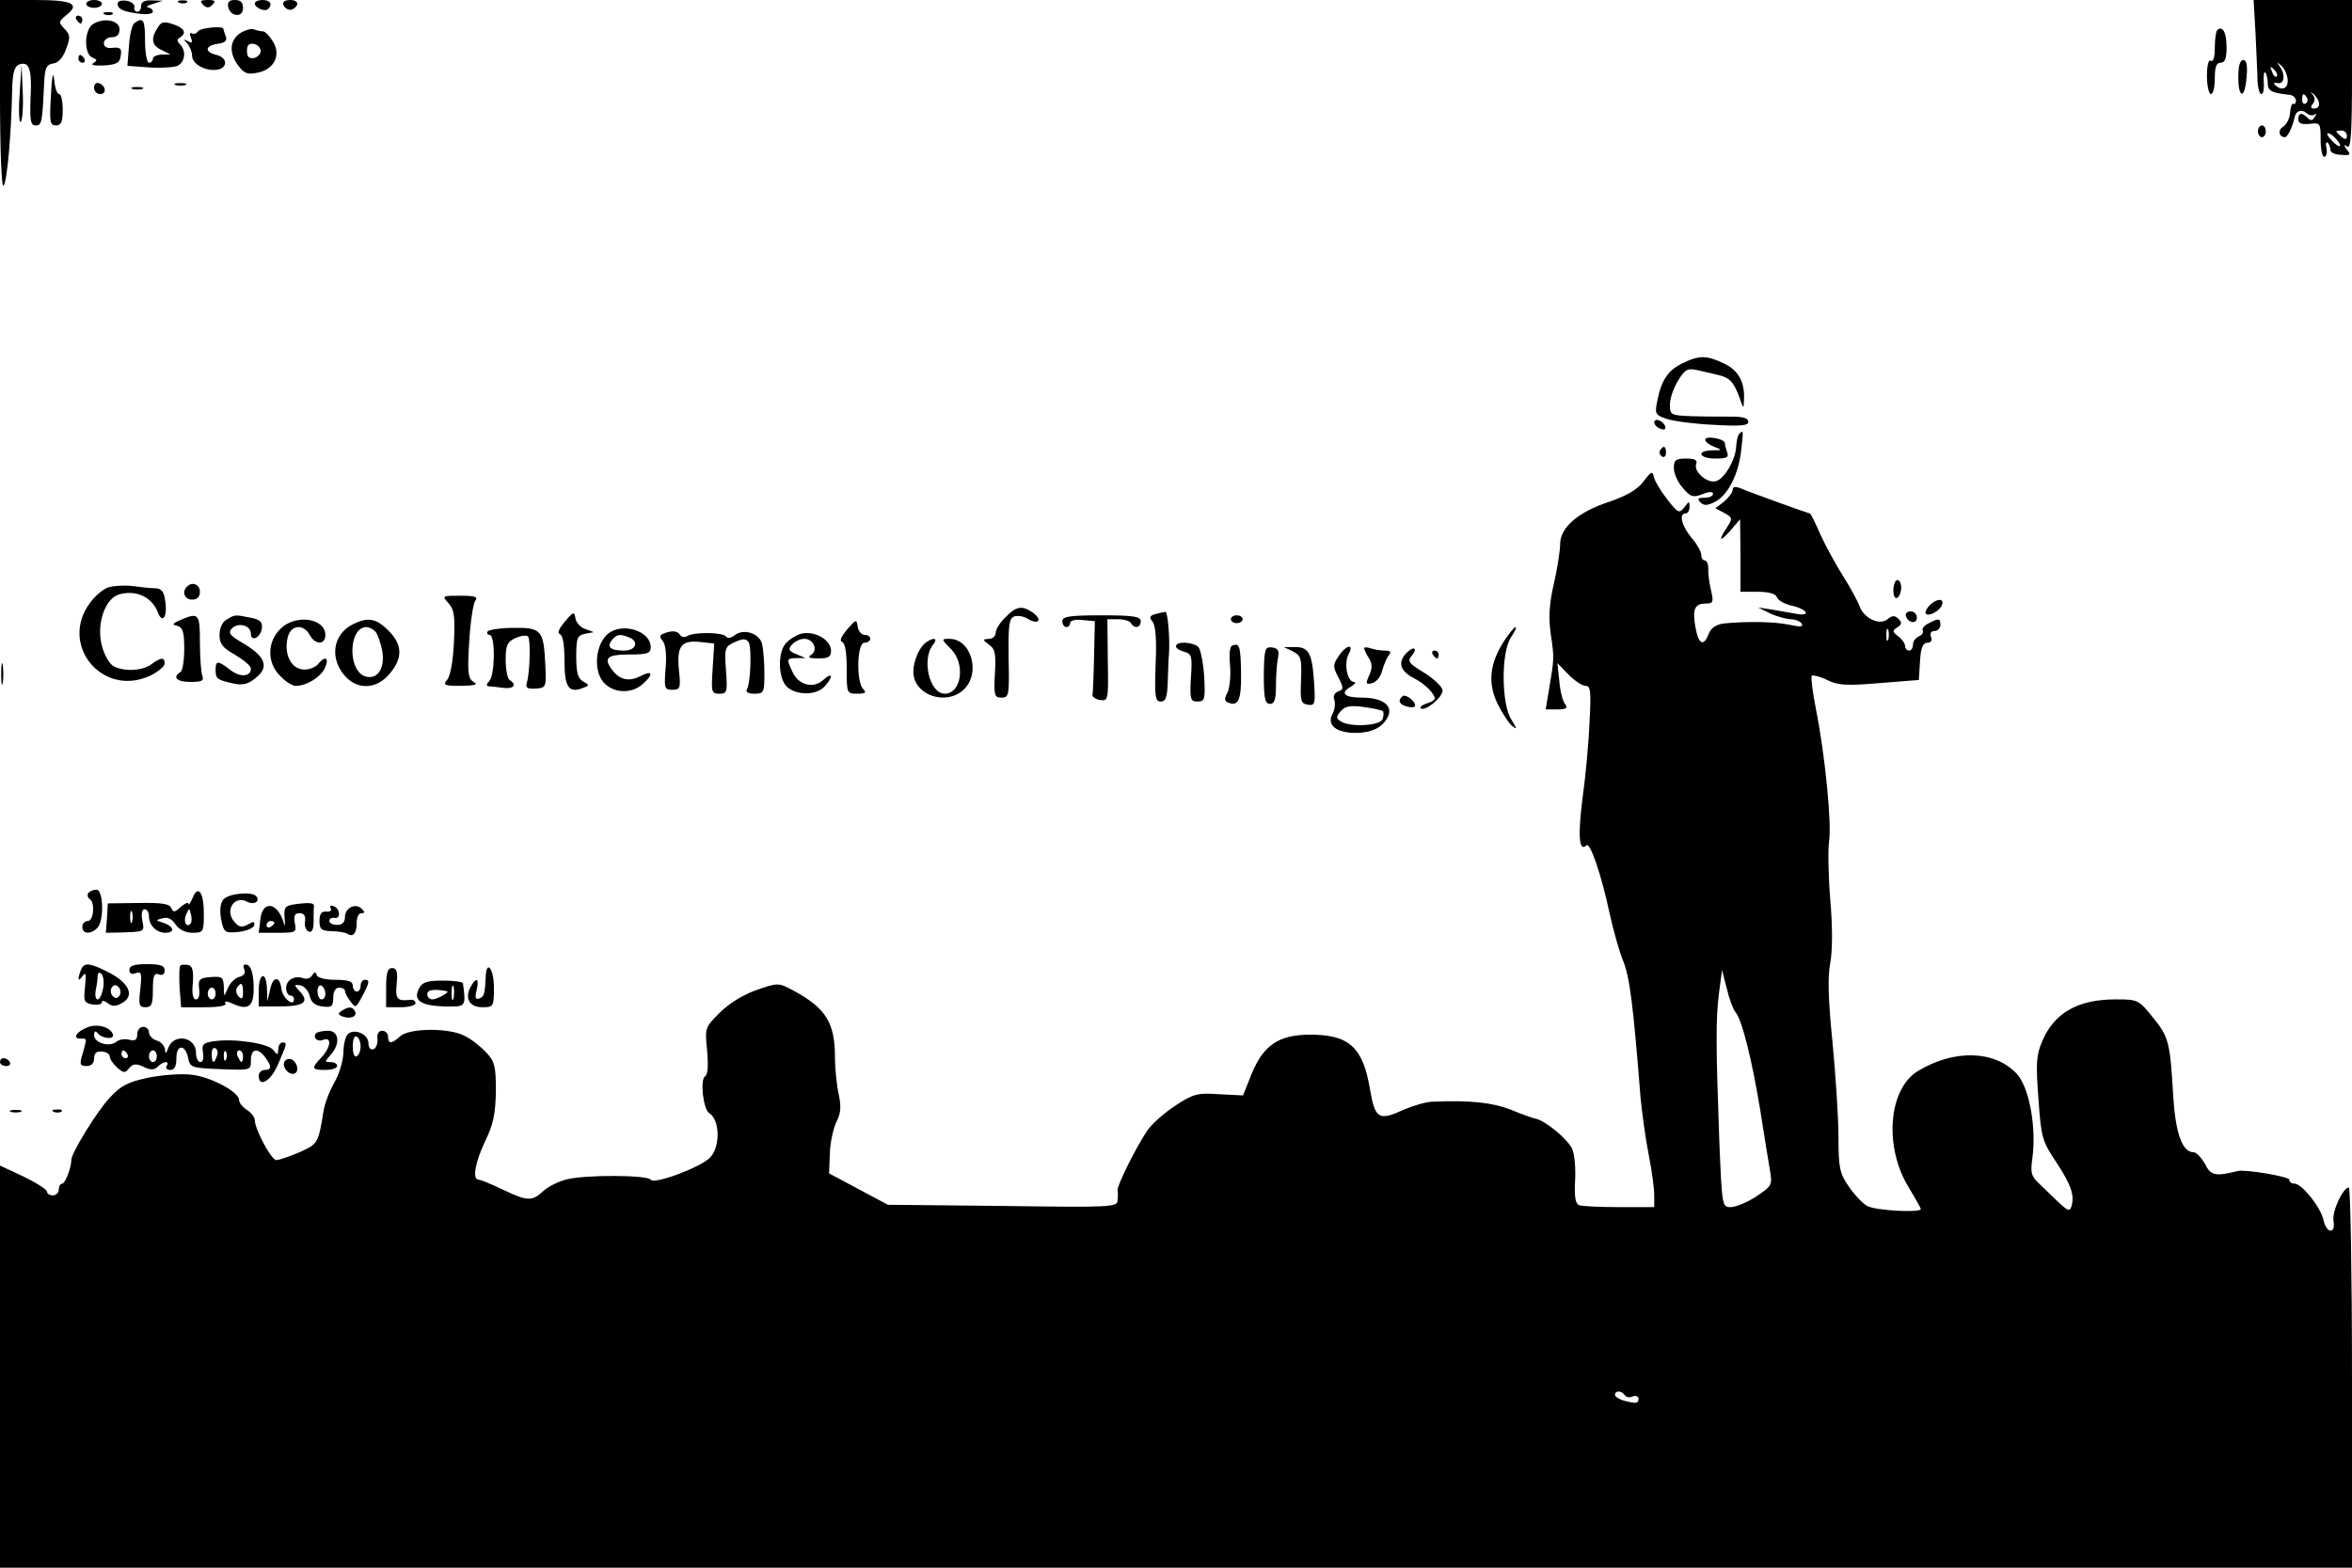 <?xml version="1.0" standalone="no"?>
<!DOCTYPE svg PUBLIC "-//W3C//DTD SVG 20010904//EN"
 "http://www.w3.org/TR/2001/REC-SVG-20010904/DTD/svg10.dtd">
<svg version="1.0" xmlns="http://www.w3.org/2000/svg"
 width="600pt" height="400pt" viewBox="0 0 600 400"
 preserveAspectRatio="xMidYMid meet">

<g transform="translate(0,400) scale(0.1,-0.1)"
fill="#000000" stroke="none">
<path d="M0 3758 c0 -142 4 -238 9 -232 9 9 20 132 22 246 1 41 6 59 17 63 26
10 34 -10 30 -84 -2 -60 0 -71 13 -71 16 0 17 7 22 115 2 32 6 41 23 43 13 2
25 15 33 38 11 29 10 36 -5 51 -15 16 -15 18 6 35 35 28 15 38 -81 38 l-89 0
0 -242z"/>
<path d="M220 3990 c0 -5 9 -10 20 -10 11 0 20 5 20 10 0 6 -9 10 -20 10 -11
0 -20 -4 -20 -10z"/>
<path d="M300 3991 c0 -14 14 -21 55 -26 19 -3 35 0 35 5 0 6 -6 10 -12 11 -7
1 -2 5 12 9 l25 8 -27 1 c-19 1 -28 -4 -28 -14 0 -8 -4 -15 -10 -15 -5 0 -9 6
-7 12 1 7 -8 14 -20 16 -13 2 -23 -1 -23 -7z"/>
<path d="M458 3993 c7 -3 16 -2 19 1 4 3 -2 6 -13 5 -11 0 -14 -3 -6 -6z"/>
<path d="M518 3988 c9 -9 15 -9 24 0 9 9 7 12 -12 12 -19 0 -21 -3 -12 -12z"/>
<path d="M582 3983 c5 -26 38 -29 38 -4 0 15 -6 21 -21 21 -14 0 -19 -5 -17
-17z"/>
<path d="M650 3991 c0 -11 26 -22 34 -14 12 12 5 23 -14 23 -11 0 -20 -4 -20
-9z"/>
<path d="M723 3988 c2 -7 10 -13 17 -13 7 0 15 6 18 13 2 7 -5 12 -18 12 -13
0 -20 -5 -17 -12z"/>
<path d="M5754 3913 c2 -49 5 -103 5 -120 1 -18 5 -33 10 -33 5 0 7 14 6 30
-1 17 0 28 4 25 3 -4 6 -16 6 -27 0 -20 9 -25 56 -30 9 -1 16 -8 16 -15 0 -6
-3 -10 -7 -8 -3 2 -7 -8 -8 -23 -1 -14 -9 -30 -17 -35 -15 -8 -12 -27 4 -27 7
0 19 26 25 52 3 15 17 20 29 10 8 -7 18 -8 22 -4 5 4 5 1 0 -6 -5 -10 -10 -11
-18 -3 -15 15 -24 14 -24 -4 0 -10 9 -13 29 -11 27 3 28 2 28 -40 0 -24 4 -44
9 -44 6 0 8 10 6 21 -3 12 -1 18 3 15 4 -4 7 -13 7 -19 0 -6 12 -12 27 -12 24
-2 26 0 15 13 -9 13 -9 14 1 8 9 -6 12 34 12 183 l0 191 -125 0 -126 0 5 -87z
m82 -117 c1 -23 -16 -29 -33 -12 -4 4 -1 6 7 4 17 -4 21 21 6 42 -8 12 -8 13
4 2 8 -7 15 -23 16 -36z m-28 9 c-3 -3 -9 2 -12 12 -6 14 -5 15 5 6 7 -7 10
-15 7 -18z m108 -68 c1 -8 -4 -14 -12 -14 -9 0 -11 4 -4 12 6 7 6 16 0 23 -7
9 -7 9 2 2 6 -5 13 -16 14 -23z m-31 14 c3 -5 2 -12 -3 -15 -5 -3 -9 1 -9 9 0
17 3 19 12 6z m102 -98 c0 -9 -4 -10 -14 -2 -7 6 -13 12 -13 14 0 1 6 2 13 2
8 0 14 -6 14 -14z m-27 -8 c19 -22 8 -25 -12 -3 -10 10 -14 18 -9 18 5 0 14
-7 21 -15z"/>
<path d="M268 3963 c7 -3 16 -2 19 1 4 3 -2 6 -13 5 -11 0 -14 -3 -6 -6z"/>
<path d="M195 3950 c3 -5 8 -10 11 -10 2 0 4 5 4 10 0 6 -5 10 -11 10 -5 0 -7
-4 -4 -10z"/>
<path d="M238 3939 c-23 -13 -25 -77 -2 -86 12 -5 13 -7 2 -14 -8 -5 3 -7 27
-6 33 2 41 7 43 25 3 18 -1 22 -20 20 -15 -2 -23 2 -23 12 0 8 9 15 20 15 13
0 20 7 20 20 0 23 -39 31 -67 14z"/>
<path d="M344 3942 c-7 -4 -13 -30 -15 -59 l-4 -51 55 -4 c30 -2 63 0 73 4 19
10 23 38 6 55 -8 8 -8 13 0 17 18 12 12 24 -17 34 -24 8 -31 7 -40 -9 -18 -28
-15 -45 11 -57 l22 -11 -22 0 c-13 -1 -23 -5 -23 -11 0 -5 -4 -10 -10 -10 -5
0 -10 25 -10 55 0 54 -4 62 -26 47z"/>
<path d="M505 3920 c-4 -6 -11 -8 -16 -5 -5 3 -6 -2 -2 -11 5 -13 3 -15 -8 -9
-11 6 -12 5 -1 -6 6 -7 12 -21 12 -31 0 -21 33 -40 63 -36 29 4 28 31 -1 38
-31 7 -29 24 3 28 19 3 25 8 21 19 -3 8 -6 17 -6 19 0 9 -59 3 -65 -6z"/>
<path d="M612 3915 c-27 -19 -28 -52 -3 -84 15 -19 23 -22 50 -16 42 9 59 47
36 81 -8 13 -19 24 -24 24 -5 0 -15 2 -23 5 -7 3 -23 -2 -36 -10z m53 -45 c0
-8 -8 -16 -17 -18 -13 -2 -18 3 -18 18 0 15 5 20 18 18 9 -2 17 -10 17 -18z"/>
<path d="M5656 3923 c-3 -3 -6 -24 -6 -45 0 -24 -4 -37 -10 -33 -6 4 -10 -12
-10 -39 0 -25 5 -46 10 -46 6 0 10 18 10 40 0 29 4 40 15 40 11 0 15 11 15 39
0 38 -10 57 -24 44z"/>
<path d="M200 3850 c0 -5 5 -10 11 -10 5 0 7 5 4 10 -3 6 -8 10 -11 10 -2 0
-4 -4 -4 -10z"/>
<path d="M5710 3803 c0 -56 17 -56 21 0 3 30 0 44 -8 44 -9 0 -13 -16 -13 -44z"/>
<path d="M50 3758 c-3 -42 -1 -73 3 -69 4 4 7 39 5 77 l-3 69 -5 -77z"/>
<path d="M130 3757 c-4 -68 -3 -77 13 -77 13 0 17 9 17 40 0 22 -4 40 -9 40
-6 0 -11 17 -13 38 -2 22 -6 7 -8 -41z"/>
<path d="M240 3776 c0 -9 7 -16 16 -16 17 0 14 22 -4 28 -7 2 -12 -3 -12 -12z"/>
<path d="M448 3783 c6 -2 18 -2 25 0 6 3 1 5 -13 5 -14 0 -19 -2 -12 -5z"/>
<path d="M338 3773 c6 -2 18 -2 25 0 6 3 1 5 -13 5 -14 0 -19 -2 -12 -5z"/>
<path d="M5760 3665 c0 -8 5 -15 10 -15 6 0 10 7 10 15 0 8 -4 15 -10 15 -5 0
-10 -7 -10 -15z"/>
<path d="M4290 3072 c-36 -18 -53 -44 -63 -99 -6 -29 -3 -33 26 -42 18 -6 72
-13 120 -15 68 -4 87 -2 87 8 0 9 -14 13 -42 13 -24 0 -69 0 -100 1 -56 2 -58
3 -58 30 0 15 9 42 21 61 17 28 24 32 47 27 15 -3 38 -9 52 -12 32 -7 42 -17
57 -57 11 -32 11 -32 12 -5 2 44 -15 74 -52 91 -44 21 -63 21 -107 -1z"/>
<path d="M4220 2922 c0 -5 7 -13 16 -16 10 -4 14 -1 12 6 -5 15 -28 23 -28 10z"/>
<path d="M4437 2893 c-4 -3 -7 -18 -8 -32 -1 -34 -31 -85 -53 -89 -23 -5 -56
26 -49 44 4 10 -3 14 -26 14 -26 0 -31 -4 -31 -24 0 -14 10 -37 23 -51 19 -23
26 -25 50 -16 17 7 27 7 27 1 0 -6 -10 -10 -22 -10 -17 0 -19 -3 -10 -12 9 -9
18 -8 38 2 33 18 60 72 66 133 6 49 5 51 -5 40z"/>
<path d="M4350 2878 c0 -5 10 -13 23 -18 21 -8 21 -9 -5 -9 -42 -1 -34 -21 8
-21 29 0 35 3 30 16 -3 9 -6 19 -6 24 0 4 -11 10 -25 12 -14 3 -25 1 -25 -4z"/>
<path d="M4235 2851 c-3 -5 -1 -12 5 -16 5 -3 10 1 10 9 0 18 -6 21 -15 7z"/>
<path d="M4193 2772 c-16 -21 -41 -36 -87 -52 -80 -26 -126 -66 -126 -108 0
-16 -7 -62 -16 -101 -12 -52 -14 -87 -8 -129 9 -61 9 -61 -4 -139 l-9 -53 30
0 c22 0 27 3 20 13 -6 6 -13 33 -15 58 l-5 47 28 -29 c16 -16 35 -29 44 -29
13 0 14 -14 10 -92 -2 -51 -10 -139 -18 -195 -12 -95 -9 -138 10 -120 9 10 38
-74 59 -173 9 -41 24 -95 34 -120 17 -41 26 -108 45 -350 4 -41 13 -107 21
-147 8 -40 14 -86 14 -103 l0 -30 -89 0 c-49 0 -95 2 -103 5 -9 4 -12 21 -10
61 2 30 -1 67 -7 82 -11 25 -70 74 -95 78 -6 1 -34 11 -63 23 -47 18 -103 24
-198 20 -16 0 -49 -10 -73 -20 -65 -30 -74 -24 -87 51 -18 108 -53 140 -153
140 -80 0 -119 -27 -149 -100 l-22 -55 -61 3 c-54 4 -66 1 -110 -28 -28 -18
-60 -46 -72 -63 -26 -37 -79 -142 -77 -154 1 -4 1 -16 0 -26 -1 -17 -16 -18
-293 -14 l-293 3 -75 40 -75 40 2 52 c1 28 9 64 17 80 11 21 12 38 6 68 -5 21
-10 65 -10 97 0 88 -24 125 -105 169 -39 21 -40 21 -95 2 -34 -12 -70 -34 -94
-58 -38 -38 -38 -39 -32 -97 3 -37 2 -60 -5 -65 -14 -8 -5 -84 10 -94 28 -17
29 -87 2 -114 -25 -25 -143 -69 -151 -56 -8 12 -165 13 -213 1 -22 -5 -49 -19
-61 -30 -29 -27 -41 -26 -104 4 -29 14 -56 25 -61 25 -17 0 -9 44 17 99 21 43
26 70 27 127 0 64 -3 76 -25 99 -14 15 -38 34 -55 42 -39 21 -141 20 -164 -1
-22 -20 -31 -20 -31 -1 0 8 -7 15 -15 15 -9 0 -14 -8 -12 -21 1 -12 -4 -24
-10 -26 -8 -3 -13 4 -13 15 0 24 -37 39 -53 23 -6 -6 -11 -28 -11 -48 -1 -21
-11 -55 -23 -75 -12 -21 -25 -54 -28 -75 -13 -80 -14 -82 -61 -103 -26 -11
-52 -20 -59 -20 -13 0 -55 79 -55 102 0 7 -9 19 -20 26 -11 7 -20 18 -20 25 0
21 -73 60 -123 65 -26 3 -76 -1 -110 -8 -51 -11 -69 -20 -98 -52 -31 -33 -98
-141 -97 -158 0 -19 -16 -60 -23 -60 -5 0 -9 -7 -9 -15 0 -8 -7 -15 -15 -15
-8 0 -15 4 -15 9 0 6 -27 23 -60 39 l-60 28 0 -513 0 -513 3000 0 3000 0 0
485 c0 267 -4 485 -8 485 -15 0 -44 -62 -39 -86 2 -15 0 -24 -8 -24 -7 0 -15
13 -18 28 -7 32 -55 92 -74 92 -7 0 -13 4 -13 10 0 8 -113 27 -132 22 -56 -14
-68 -12 -83 18 -9 16 -22 30 -29 30 -29 0 -46 48 -52 142 -8 138 -11 152 -52
202 -36 45 -38 46 -95 46 -96 0 -156 -34 -187 -106 -15 -35 -17 -56 -10 -146
7 -100 9 -109 46 -164 38 -58 47 -85 38 -113 -4 -12 -9 -10 -27 6 -12 12 -35
33 -50 48 -26 24 -28 30 -22 73 10 78 -9 180 -41 213 -56 59 -158 62 -250 7
-77 -45 -89 -195 -24 -299 16 -27 30 -51 30 -54 0 -10 -116 -4 -137 8 -12 7
-33 29 -47 50 -23 33 -26 48 -26 125 0 48 -7 156 -15 240 -11 109 -13 168 -6
205 6 33 6 93 0 162 -5 61 -6 127 -3 148 7 45 -10 219 -33 335 -9 45 -14 85
-11 88 3 2 21 -2 39 -11 28 -14 51 -15 134 -8 l100 8 3 48 c2 34 7 47 19 47 9
0 13 6 9 15 -3 9 0 15 9 15 8 0 15 7 15 15 0 18 -5 18 -31 4 -11 -5 -17 -14
-14 -18 3 -5 -2 -11 -10 -15 -8 -3 -15 -12 -15 -21 0 -8 -4 -15 -10 -15 -5 0
-10 5 -10 11 0 7 -8 18 -17 25 -16 12 -16 15 -3 23 12 8 12 13 3 22 -9 9 -16
9 -28 -1 -20 -17 -61 3 -71 33 -4 11 -22 45 -41 75 -19 30 -46 79 -59 108 -13
30 -25 54 -27 54 -4 0 -157 55 -179 65 -12 4 -18 3 -18 -5 0 -6 -10 -20 -22
-30 l-22 -17 23 -12 c21 -12 21 -14 7 -36 -24 -36 -19 -40 9 -8 l24 28 1 -92
0 -93 44 0 c28 0 46 -5 49 -14 3 -8 19 -17 36 -21 42 -9 53 -29 12 -21 -17 3
-46 8 -63 11 l-33 5 30 -15 c17 -8 40 -14 52 -15 12 0 25 -5 29 -11 5 -9 -4
-9 -32 -3 -38 8 -108 9 -168 3 -18 -3 -31 -11 -37 -26 -13 -34 -26 -28 -34 17
-8 46 -2 60 27 60 18 0 20 4 13 33 -4 17 -8 42 -7 55 0 12 -4 22 -9 22 -5 0
-9 6 -9 14 0 8 -11 28 -25 44 -25 30 -33 62 -15 62 6 0 10 8 10 17 0 15 -1 15
-13 -1 -13 -17 -16 -16 -44 20 -17 22 -32 47 -34 57 -3 16 -7 14 -26 -11z
m624 -404 c-3 -7 -5 -2 -5 12 0 14 2 19 5 13 2 -7 2 -19 0 -25z m-390 -950
c17 -20 42 -121 63 -248 10 -63 21 -133 25 -155 7 -39 5 -41 -35 -68 -23 -15
-52 -27 -65 -27 -22 0 -22 2 -29 168 -9 249 -9 311 -1 377 l8 60 12 -47 c6
-26 16 -53 22 -60z m-3507 -88 c0 -10 -4 -22 -10 -25 -6 -4 -10 7 -10 25 0 18
4 29 10 25 6 -3 10 -15 10 -25z m3225 -890 c3 -5 12 -7 20 -3 8 3 15 0 15 -6
0 -12 -6 -13 -37 -5 -13 4 -23 10 -23 15 0 12 17 11 25 -1z"/>
<path d="M4830 2494 c0 -14 4 -23 10 -19 6 3 10 15 10 26 0 10 -4 19 -10 19
-5 0 -10 -12 -10 -26z"/>
<path d="M273 2500 c-12 -5 -32 -22 -44 -39 -78 -106 31 -240 152 -186 21 10
39 24 39 32 0 17 -10 16 -34 -2 -23 -17 -69 -19 -96 -5 -11 6 -24 29 -30 52
-15 55 8 123 46 132 43 11 82 -8 97 -47 11 -29 24 -12 19 26 -3 27 -9 35 -25
36 -12 0 -40 3 -62 6 -22 2 -50 0 -62 -5z"/>
<path d="M477 2503 c-14 -13 -6 -33 13 -33 13 0 20 7 20 20 0 19 -20 27 -33
13z"/>
<path d="M1144 2461 c15 -16 17 -34 14 -99 -2 -46 -9 -87 -17 -96 -12 -14 -8
-16 35 -16 37 1 45 3 32 10 -14 9 -16 23 -11 103 3 50 10 98 16 105 7 9 -2 12
-38 12 -47 0 -48 0 -31 -19z"/>
<path d="M4921 2454 c-7 -8 -11 -17 -8 -20 7 -8 35 7 41 22 7 19 -15 17 -33
-2z"/>
<path d="M2565 2425 c-14 -13 -25 -31 -25 -40 0 -8 -8 -15 -17 -15 -17 -1 -17
-2 0 -15 16 -11 18 -24 15 -74 -3 -56 -1 -61 17 -61 19 0 20 6 18 101 -1 83 1
101 14 106 9 3 24 1 35 -6 27 -16 38 -3 14 15 -28 20 -43 18 -71 -11z"/>
<path d="M1441 2414 c-15 -18 -20 -29 -13 -32 8 -2 12 -28 12 -68 0 -68 11
-84 48 -69 16 6 16 7 0 16 -14 8 -18 23 -18 64 0 48 3 54 23 58 l22 4 -22 8
c-12 4 -23 16 -25 27 -3 18 -5 18 -27 -8z"/>
<path d="M2947 2433 c-14 -4 -16 -8 -7 -19 8 -9 11 -47 8 -109 -3 -82 -1 -95
13 -95 13 0 17 11 18 53 1 28 2 59 3 67 3 39 -3 110 -9 109 -5 -1 -16 -3 -26
-6z"/>
<path d="M4862 2428 c6 -18 28 -21 28 -4 0 9 -7 16 -16 16 -9 0 -14 -5 -12
-12z"/>
<path d="M460 2418 c-21 -9 -22 -12 -7 -15 13 -4 17 -15 17 -58 0 -30 -4 -57
-10 -60 -21 -13 -9 -25 26 -25 29 0 35 3 30 16 -3 9 -6 47 -6 85 0 74 -3 77
-50 57z"/>
<path d="M578 2419 c-11 -6 -18 -22 -18 -39 0 -23 8 -33 40 -51 22 -13 40 -28
40 -35 0 -21 -28 -23 -53 -3 -31 24 -37 24 -37 0 0 -23 4 -26 46 -35 22 -5 37
-2 56 14 35 27 26 54 -29 87 -38 22 -42 28 -31 40 17 16 48 7 48 -14 0 -22 25
-10 28 14 2 16 -4 22 -29 27 -40 8 -40 8 -61 -5z"/>
<path d="M2710 2415 c0 -8 5 -15 10 -15 6 0 10 5 10 11 0 6 14 9 32 7 l31 -3
-2 -89 c-1 -50 -3 -94 -4 -99 -1 -5 8 -11 19 -13 21 -3 22 -1 20 101 l-1 105
27 0 c15 0 30 -4 33 -10 9 -15 25 -12 25 5 0 12 -18 15 -100 15 -82 0 -100 -3
-100 -15z"/>
<path d="M3140 2420 c0 -5 7 -10 15 -10 8 0 15 5 15 10 0 6 -7 10 -15 10 -8 0
-15 -4 -15 -10z"/>
<path d="M715 2395 c-34 -33 -34 -87 0 -120 13 -14 31 -25 39 -25 28 0 64 22
75 46 12 27 0 32 -19 8 -8 -8 -25 -14 -39 -12 -30 4 -47 41 -37 82 8 32 40 35
56 6 14 -26 40 -26 40 0 0 43 -77 54 -115 15z"/>
<path d="M900 2407 c-52 -26 -60 -89 -18 -134 32 -34 80 -31 112 8 34 40 33
74 -3 110 -32 32 -53 35 -91 16z m58 -19 c6 -7 13 -29 17 -48 8 -45 -12 -75
-43 -66 -46 15 -43 126 3 126 7 0 17 -6 23 -12z"/>
<path d="M2161 2394 c-15 -18 -20 -29 -13 -32 8 -2 12 -28 12 -68 0 -63 0 -64
27 -64 21 0 24 3 15 12 -18 18 -16 118 3 118 8 0 15 5 15 10 0 6 -6 10 -14 10
-8 0 -16 9 -18 21 -3 20 -4 19 -27 -7z"/>
<path d="M1244 2389 c-3 -5 0 -9 5 -9 15 0 14 -103 -1 -118 -7 -7 -8 -12 -2
-13 5 0 21 -2 37 -4 27 -4 37 8 17 20 -5 3 -10 26 -10 51 0 38 4 46 25 56 14
6 28 8 32 4 7 -7 5 -91 -3 -118 -4 -13 1 -16 22 -15 27 2 28 3 25 62 -4 87
-10 94 -81 93 -33 0 -63 -5 -66 -9z"/>
<path d="M1551 2383 c-31 -26 -38 -90 -13 -122 24 -30 73 -33 102 -6 28 25 25
36 -6 20 -29 -15 -52 -10 -71 14 -25 32 -15 41 42 41 47 0 55 3 55 19 0 41
-72 64 -109 34z m53 -9 c27 -10 19 -34 -12 -34 -35 0 -45 9 -31 27 13 15 20
16 43 7z"/>
<path d="M3836 2363 c-36 -57 -41 -106 -16 -158 12 -24 28 -49 37 -57 14 -11
13 -8 -1 15 -26 39 -27 171 -2 210 10 15 16 27 12 27 -3 0 -17 -17 -30 -37z"/>
<path d="M1692 2383 c-10 -4 -10 -8 -1 -19 7 -9 10 -35 7 -69 -4 -51 -3 -55
17 -55 20 0 22 4 17 50 -6 62 6 77 54 72 l36 -4 -4 -64 c-4 -60 -3 -64 17 -64
20 0 21 4 17 60 -4 57 -3 60 23 72 21 9 28 9 35 -1 8 -15 5 -105 -5 -121 -3
-6 5 -10 19 -10 25 0 26 3 26 53 0 28 -3 62 -6 75 -8 27 -48 39 -70 21 -9 -7
-18 -9 -22 -3 -8 11 -82 12 -99 1 -6 -4 -14 -3 -18 3 -7 11 -22 12 -43 3z"/>
<path d="M2040 2382 c-8 -3 -23 -11 -32 -20 -25 -21 -24 -93 0 -115 25 -22 75
-21 95 1 24 26 21 39 -3 17 -25 -23 -63 -13 -78 20 -16 34 -16 35 11 36 l22 0
-24 10 c-19 8 -21 12 -11 24 7 8 21 15 32 15 23 0 36 -29 17 -41 -10 -6 -4 -9
19 -9 25 0 32 4 32 19 0 30 -45 54 -80 43z"/>
<path d="M2364 2362 c-18 -11 -34 -48 -34 -76 0 -59 82 -88 128 -46 45 42 20
130 -36 130 -21 0 -21 -1 3 -25 39 -38 28 -115 -15 -115 -39 0 -60 89 -29 126
12 15 2 19 -17 6z"/>
<path d="M3000 2351 c0 -5 9 -11 21 -14 19 -5 21 -12 17 -66 -3 -56 -1 -61 17
-61 18 0 20 5 17 62 -2 35 -9 69 -14 76 -12 14 -58 17 -58 3z"/>
<path d="M3144 2353 c-7 -2 -9 -22 -6 -52 2 -26 -1 -57 -7 -69 -8 -15 -8 -21
3 -25 25 -10 33 8 32 75 -1 69 -4 78 -22 71z"/>
<path d="M3224 2278 c0 -60 3 -74 16 -74 11 0 15 11 15 46 0 25 2 56 5 70 4
19 1 26 -15 28 -18 2 -20 -3 -21 -70z"/>
<path d="M3298 2338 c21 -11 23 -18 21 -72 -2 -54 -1 -61 17 -64 19 -3 20 2
16 60 -5 73 -14 88 -51 87 l-26 0 23 -11z"/>
<path d="M3415 2326 c-15 -22 -15 -27 -1 -54 14 -27 14 -31 0 -36 -10 -4 -14
-13 -10 -22 3 -8 1 -25 -5 -36 -15 -28 10 -48 59 -48 40 0 68 13 82 40 15 29
-12 50 -66 50 -46 0 -57 12 -26 29 9 6 12 11 6 11 -17 0 -26 47 -14 70 16 29
-6 25 -25 -4z m113 -141 c2 -2 2 -11 -1 -20 -7 -17 -82 -21 -106 -6 -13 8 -13
12 -1 26 11 13 24 16 59 11 24 -3 46 -8 49 -11z"/>
<path d="M3480 2346 c0 -3 5 -15 12 -25 9 -15 9 -26 1 -44 -10 -22 -9 -24 8
-20 10 3 22 17 25 32 4 14 11 32 17 39 7 9 4 12 -11 12 -11 0 -27 3 -36 6 -9
3 -16 3 -16 0z"/>
<path d="M3586 2332 c-21 -24 -13 -45 22 -63 27 -14 51 -38 52 -51 0 -4 -9
-10 -21 -13 -11 -4 -18 -9 -15 -12 10 -10 56 27 56 45 0 9 -21 29 -46 45 -39
23 -44 30 -34 42 19 23 6 28 -14 7z"/>
<path d="M3655 2330 c3 -5 8 -10 11 -10 2 0 4 5 4 10 0 6 -5 10 -11 10 -5 0
-7 -4 -4 -10z"/>
<path d="M3 2280 c0 -25 2 -35 4 -22 2 12 2 32 0 45 -2 12 -4 2 -4 -23z"/>
<path d="M3577 2223 c-12 -11 -7 -21 13 -26 11 -3 20 -2 20 3 0 12 -26 31 -33
23z"/>
<path d="M225 1721 c-3 -5 -1 -12 4 -15 14 -9 10 -56 -5 -56 -8 0 -14 -7 -14
-15 0 -18 21 -20 38 -3 18 18 16 98 -2 98 -8 0 -17 -4 -21 -9z"/>
<path d="M491 1708 c-6 -13 -10 -19 -10 -14 -1 5 -9 1 -20 -8 -15 -14 -19 -15
-24 -3 -4 11 -24 14 -84 13 l-78 -1 -2 -37 -3 -38 49 1 c49 2 50 2 44 30 -3
18 -1 29 6 29 6 0 11 -8 11 -18 0 -23 19 -42 42 -42 25 0 22 16 -4 25 -22 7
-22 7 -3 12 13 4 24 -2 33 -16 9 -13 25 -21 43 -21 28 0 29 2 29 49 0 55 -15
75 -29 39z m-154 -60 c-3 -7 -5 -2 -5 12 0 14 2 19 5 13 2 -7 2 -19 0 -25z
m149 -5 c-11 -11 -19 6 -11 24 8 17 8 17 12 0 3 -10 2 -21 -1 -24z"/>
<path d="M570 1705 c-8 -9 -10 -28 -6 -50 7 -34 9 -36 43 -33 20 2 38 9 41 16
3 11 0 12 -16 3 -15 -8 -23 -7 -34 7 -26 29 0 69 33 51 18 -9 34 2 22 15 -12
12 -71 6 -83 -9z"/>
<path d="M754 1693 c-27 -4 -30 -7 -28 -36 2 -18 1 -23 -2 -12 -16 54 -55 59
-60 8 l-4 -33 49 0 c46 0 48 1 43 25 -3 19 0 25 12 25 12 0 16 -7 14 -22 -2
-11 3 -23 10 -25 8 -3 12 6 12 26 0 17 0 34 1 38 1 9 -8 11 -47 6z m-54 -47
c0 -3 -4 -8 -10 -11 -5 -3 -10 -1 -10 4 0 6 5 11 10 11 6 0 10 -2 10 -4z"/>
<path d="M844 1682 c3 -5 -2 -9 -12 -8 -12 1 -17 -6 -17 -24 0 -21 5 -25 30
-26 17 0 36 -3 42 -7 14 -9 23 2 23 30 0 13 5 23 12 23 9 0 9 3 1 11 -16 16
-43 3 -43 -21 0 -13 -7 -20 -20 -20 -11 0 -20 5 -20 10 0 6 6 9 13 8 17 -4 15
24 -2 30 -8 3 -11 0 -7 -6z"/>
<path d="M206 1524 c-9 -24 -7 -31 5 -14 8 11 9 5 6 -27 -4 -37 -3 -42 19 -46
13 -2 24 0 24 6 0 5 6 4 14 -2 11 -9 20 -10 36 -1 34 18 21 50 -29 77 -52 27
-67 29 -75 7z m57 -46 c-3 -16 -9 -28 -14 -28 -5 0 -7 10 -5 23 3 12 5 29 5
37 1 9 4 10 10 5 5 -6 7 -22 4 -37z m42 -18 c-5 -8 -11 -8 -17 -2 -6 6 -7 16
-3 22 5 8 11 8 17 2 6 -6 7 -16 3 -22z"/>
<path d="M330 1525 c0 -9 6 -12 16 -8 15 5 16 0 12 -40 -5 -41 -3 -47 13 -47
16 0 19 8 19 45 0 35 3 43 15 39 9 -4 15 0 15 10 0 12 -10 16 -45 16 -33 0
-45 -4 -45 -15z"/>
<path d="M460 1536 c-3 -2 -3 -27 -2 -55 l4 -51 60 0 c37 0 57 4 53 10 -4 6 4
6 19 -1 41 -19 55 -6 53 47 -1 31 -7 49 -16 52 -9 3 -12 0 -8 -11 4 -10 -1
-17 -14 -20 -10 -3 -23 -16 -28 -29 -10 -23 -10 -23 -10 4 -1 25 -4 27 -33 25
-29 -2 -33 -6 -30 -30 2 -16 -1 -27 -8 -27 -8 0 -11 15 -8 42 2 32 -1 43 -12
46 -9 1 -18 1 -20 -2z m160 -68 c0 -16 -3 -19 -11 -11 -6 6 -8 16 -5 22 11 17
16 13 16 -11z m-70 -3 c0 -8 -4 -15 -10 -15 -5 0 -10 7 -10 15 0 8 5 15 10 15
6 0 10 -7 10 -15z"/>
<path d="M985 1480 l0 -50 38 0 c20 0 37 5 37 10 0 6 -6 10 -12 9 -35 -4 -40
1 -36 41 3 31 0 40 -12 40 -11 0 -15 -12 -15 -50z"/>
<path d="M1239 1508 c-2 -46 -4 -51 -17 -56 -9 -3 -11 3 -6 22 7 31 -1 34 -16
7 -15 -29 -2 -51 31 -51 28 0 29 2 29 50 0 48 -19 73 -21 28z"/>
<path d="M796 1511 c-4 -7 -14 -10 -22 -7 -22 8 -44 -4 -44 -25 0 -10 5 -19
10 -19 6 0 10 -4 10 -10 0 -20 -29 3 -32 26 -4 35 -22 34 -29 -1 l-7 -30 -1
33 c-2 46 -21 40 -21 -7 l0 -39 49 0 c65 0 81 10 57 37 -17 19 -17 19 0 17 10
-2 21 -14 24 -27 4 -17 14 -25 33 -27 23 -3 27 0 27 22 0 16 6 26 15 26 8 0
15 -4 15 -8 0 -5 6 -17 14 -27 13 -18 14 -17 30 13 19 36 20 42 6 42 -5 0 -10
-7 -10 -15 0 -8 -4 -15 -10 -15 -5 0 -10 7 -10 15 0 11 -12 15 -44 15 -26 0
-46 5 -48 12 -3 9 -6 9 -12 -1z m34 -47 c0 -8 -4 -14 -10 -14 -5 0 -10 9 -10
21 0 11 5 17 10 14 6 -3 10 -13 10 -21z"/>
<path d="M1069 1478 c-16 -30 4 -44 64 -46 56 -1 56 -2 48 59 -1 4 -24 7 -51
7 -40 0 -53 -4 -61 -20z m88 -25 c-3 -10 -5 -4 -5 12 0 17 2 24 5 18 2 -7 2
-21 0 -30z m-17 18 c9 -2 -25 -21 -37 -21 -7 0 -13 6 -13 13 0 12 17 14 50 8z"/>
<path d="M872 1421 c-11 -7 -10 -10 3 -15 20 -7 38 1 30 15 -7 11 -16 11 -33
0z"/>
<path d="M224 1379 c-28 -10 -40 -29 -20 -29 19 0 18 3 7 -38 -9 -28 -7 -32
10 -32 12 0 19 7 19 19 0 14 6 19 20 18 11 -1 20 -6 20 -13 0 -6 8 -18 19 -28
16 -14 20 -15 30 -2 10 12 18 13 37 4 18 -9 28 -8 36 0 15 15 32 16 23 2 -3
-5 1 -10 9 -10 11 0 16 9 16 30 0 36 23 36 30 0 5 -24 9 -25 83 -28 77 -3 77
-3 77 23 0 29 17 33 36 8 18 -24 17 -33 -1 -33 -8 0 -15 -7 -15 -15 0 -32 32
-13 50 31 23 53 23 54 10 54 -5 0 -10 -8 -10 -17 -1 -16 -2 -16 -13 -2 -13 17
-101 30 -153 22 -26 -4 -30 -8 -26 -29 2 -14 0 -24 -7 -24 -6 0 -11 11 -11 24
0 40 -55 50 -70 14 -6 -17 -9 -18 -9 -6 -1 9 -10 20 -21 23 -11 3 -20 13 -20
21 0 8 -7 14 -15 14 -8 0 -15 -9 -15 -19 0 -14 -5 -18 -20 -14 -11 3 -26 1
-33 -5 -18 -15 -57 -3 -57 17 0 9 3 12 8 6 11 -15 45 -19 40 -4 -6 18 -40 28
-64 18z m329 -74 c-7 -21 -13 -19 -13 6 0 11 4 18 10 14 5 -3 7 -12 3 -20z
m-228 5 c3 -5 1 -10 -4 -10 -6 0 -11 5 -11 10 0 6 2 10 4 10 3 0 8 -4 11 -10z
m75 -5 c0 -8 -4 -15 -10 -15 -5 0 -10 7 -10 15 0 8 5 15 10 15 6 0 10 -7 10
-15z m177 -7 c-3 -8 -6 -5 -6 6 -1 11 2 17 5 13 3 -3 4 -12 1 -19z m43 7 c0
-8 -2 -15 -4 -15 -2 0 -6 7 -10 15 -3 8 -1 15 4 15 6 0 10 -7 10 -15z"/>
<path d="M807 1364 c-11 -11 3 -24 18 -17 22 8 19 -19 -5 -45 -27 -28 -25 -32
10 -32 17 0 30 5 30 10 0 6 -7 10 -17 10 -15 0 -15 1 0 18 26 28 22 62 -6 62
-13 0 -27 -3 -30 -6z"/>
<path d="M0 1290 c0 -5 7 -10 16 -10 8 0 12 5 9 10 -3 6 -10 10 -16 10 -5 0
-9 -4 -9 -10z"/>
<path d="M728 1294 c-11 -10 3 -34 19 -34 8 0 13 7 11 17 -3 18 -20 27 -30 17z"/>
<path d="M28 1163 c6 -2 18 -2 25 0 6 3 1 5 -13 5 -14 0 -19 -2 -12 -5z"/>
<path d="M138 1163 c7 -3 16 -2 19 1 4 3 -2 6 -13 5 -11 0 -14 -3 -6 -6z"/>
</g>
</svg>
